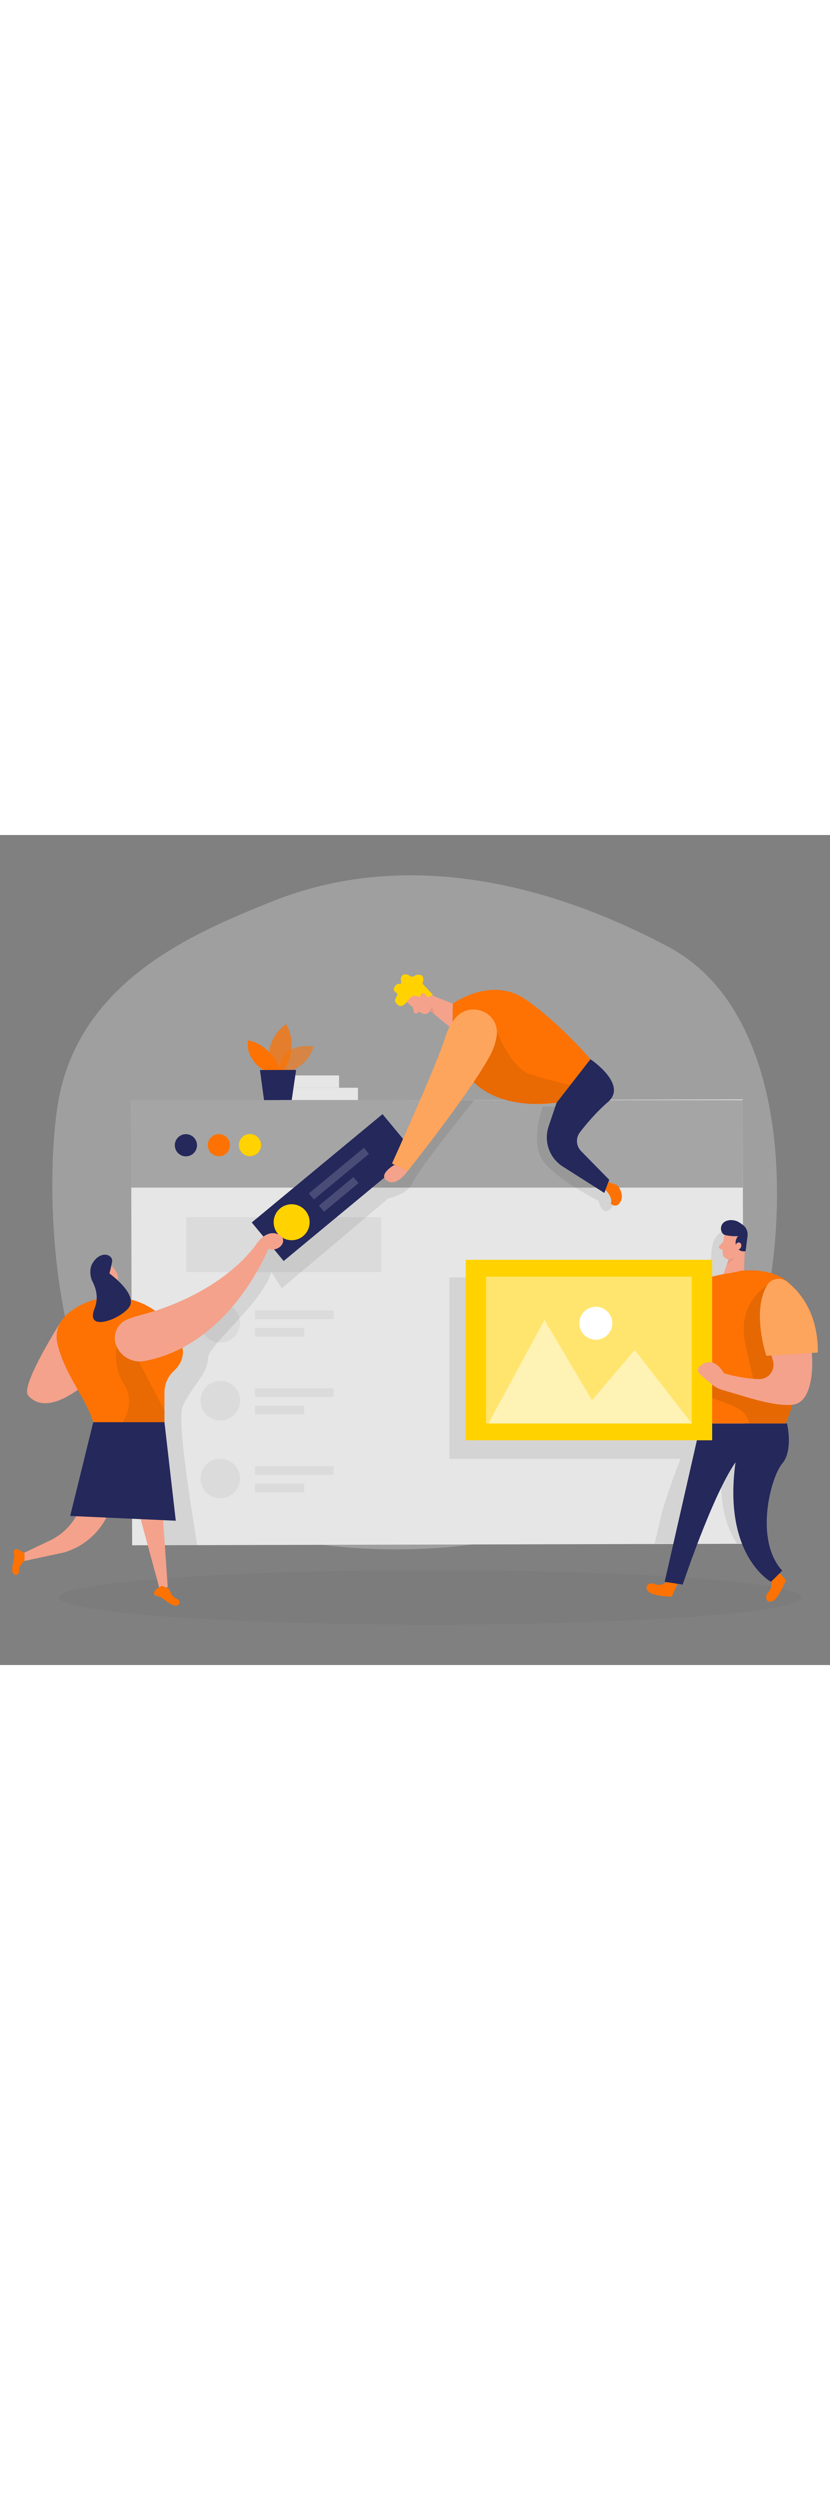 <svg id="_0577_team_work_2" xmlns="http://www.w3.org/2000/svg" viewBox="0 0 500 500" data-imageid="team-work-2-86" imageName="Team Work 2" class="illustrations_image" style="width: 166px;"><rect x="0" y="0" width="500" height="500" fill="#808080" stroke="none"/><defs><style>.cls-1_team-work-2-86{fill:#fff;}.cls-2_team-work-2-86{fill:#f4a28c;}.cls-3_team-work-2-86{opacity:.43;}.cls-3_team-work-2-86,.cls-4_team-work-2-86,.cls-5_team-work-2-86,.cls-6_team-work-2-86,.cls-7_team-work-2-86,.cls-8_team-work-2-86,.cls-9_team-work-2-86,.cls-10_team-work-2-86,.cls-11_team-work-2-86,.cls-12_team-work-2-86,.cls-13_team-work-2-86{fill:none;}.cls-14_team-work-2-86{fill:#a5a5a5;}.cls-4_team-work-2-86{opacity:.58;}.cls-5_team-work-2-86{opacity:.17;}.cls-15_team-work-2-86{fill:#ce8172;}.cls-16_team-work-2-86{fill:#e6e6e6;}.cls-6_team-work-2-86{opacity:.03;}.cls-7_team-work-2-86{opacity:.09;}.cls-8_team-work-2-86{opacity:.73;}.cls-9_team-work-2-86{opacity:.08;}.cls-10_team-work-2-86{opacity:.36;}.cls-11_team-work-2-86{opacity:.31;}.cls-12_team-work-2-86{opacity:.3;}.cls-17_team-work-2-86{fill:#24285b;}.cls-18_team-work-2-86{fill:#000001;}.cls-19_team-work-2-86{fill:#ffd200;}.cls-13_team-work-2-86{opacity:.49;}.cls-20_team-work-2-86{fill:#68e1fd;}</style></defs><g id="bg_team-work-2-86"><g class="cls-12_team-work-2-86"><path class="cls-16_team-work-2-86" d="m162.33,40.64c-43.13,17.61-116.02,46.6-127.67,122.61-8.72,56.89-4.07,205.6,77.32,242.3,109.63,49.44,298.21,26.54,338.65-83.02,25.94-70.29,32.37-212.33-47.95-255.14-54.47-29.03-147.91-64.49-240.35-26.75Z"/></g></g><g id="sd_team-work-2-86" class="cls-6_team-work-2-86"><ellipse class="cls-18_team-work-2-86" cx="259.19" cy="459.28" rx="223.75" ry="16.44"/></g><g id="screen_team-work-2-86"><rect class="cls-16_team-work-2-86" x="79.28" y="159.7" width="368.43" height="267.71" transform="translate(-.72 .65) rotate(-.14)"/><rect class="cls-14_team-work-2-86" x="78.93" y="159.69" width="368.56" height="52.72"/><circle class="cls-17_team-work-2-86" cx="111.99" cy="186.89" r="6.68"/><circle class="cls-20_team-work-2-86 targetColor" cx="131.86" cy="186.84" r="6.68" style="fill: rgb(253, 114, 2);"/><circle class="cls-19_team-work-2-86" cx="150.58" cy="186.79" r="6.68"/><rect class="cls-16_team-work-2-86" x="247.36" y="339.41" width="157.95" height="9.83"/><rect class="cls-16_team-work-2-86" x="247.36" y="365.45" width="157.95" height="9.83"/><rect class="cls-16_team-work-2-86" x="247.36" y="391.49" width="109.75" height="9.83"/><rect class="cls-16_team-work-2-86" x="247.36" y="231.06" width="153.86" height="92.14"/><g class="cls-5_team-work-2-86"><rect class="cls-14_team-work-2-86" x="112.26" y="230.21" width="117.39" height="33.12"/></g><rect class="cls-16_team-work-2-86" x="112.26" y="277.12" width="117.39" height="33.12"/><g class="cls-5_team-work-2-86"><circle class="cls-14_team-work-2-86" cx="132.71" cy="293.83" r="11.91"/></g><g class="cls-5_team-work-2-86"><rect class="cls-14_team-work-2-86" x="153.62" y="286.41" width="47.35" height="5.24"/></g><g class="cls-5_team-work-2-86"><rect class="cls-14_team-work-2-86" x="153.62" y="296.9" width="29.67" height="5.24"/></g><rect class="cls-16_team-work-2-86" x="112.26" y="324.03" width="117.39" height="33.12"/><g class="cls-5_team-work-2-86"><circle class="cls-14_team-work-2-86" cx="132.71" cy="340.74" r="11.91"/></g><g class="cls-5_team-work-2-86"><rect class="cls-14_team-work-2-86" x="153.62" y="333.32" width="47.35" height="5.24"/></g><g class="cls-5_team-work-2-86"><rect class="cls-14_team-work-2-86" x="153.62" y="343.81" width="29.67" height="5.24"/></g><rect class="cls-16_team-work-2-86" x="112.26" y="370.94" width="117.39" height="33.12"/><g class="cls-5_team-work-2-86"><circle class="cls-14_team-work-2-86" cx="132.71" cy="387.65" r="11.91"/></g><g class="cls-5_team-work-2-86"><rect class="cls-14_team-work-2-86" x="153.62" y="380.23" width="47.35" height="5.24"/></g><g class="cls-5_team-work-2-86"><rect class="cls-14_team-work-2-86" x="153.62" y="390.72" width="29.67" height="5.24"/></g><rect class="cls-16_team-work-2-86" x="168.91" y="152.26" width="46.73" height="7.39" transform="translate(384.55 311.9) rotate(-180)"/><rect class="cls-16_team-work-2-86" x="168.91" y="144.83" width="35.35" height="7.39" transform="translate(373.17 297.05) rotate(-180)"/><g class="cls-4_team-work-2-86"><path class="cls-20_team-work-2-86 targetColor" d="m172.86,143.13s13.06-3.57,15.91-15.73c0,0-20.24-4.09-20.82,16.8l4.91-1.07Z" style="fill: rgb(253, 114, 2);"/></g><g class="cls-8_team-work-2-86"><path class="cls-20_team-work-2-86 targetColor" d="m171.26,141.83s9.13-14.43,1.09-27.92c0,0-15.39,9.77-8.55,27.95l7.46-.03Z" style="fill: rgb(253, 114, 2);"/></g><path class="cls-20_team-work-2-86 targetColor" d="m168.91,141.84s-4.82-15.24-19.4-18.13c0,0-2.73,9.9,9.44,18.17l9.96-.04Z" style="fill: rgb(253, 114, 2);"/><polygon class="cls-17_team-work-2-86" points="178.38 141.5 175.74 159.62 159.06 159.69 156.6 141.59 178.38 141.5"/><g id="screen-2_team-work-2-86" class="cls-9_team-work-2-86"><path class="cls-18_team-work-2-86" d="m118.67,427.76c.57,0-13.01-73.8-8.49-83.95s15.27-20.08,15.01-28.18c-.26-8.1,31.49-32.27,38.37-52.3l6.18,9.76,64.35-54.34s10.96-1.58,14.53-9.52,37.03-49.53,37.03-49.53h-17.9s-20.19,26.36-20.19,26.36l-13.69-5.8-73.09,55.12-4.19,16.19s-52.28,37.5-69.54,57.32c-17.26,19.82,5.76,118.95,5.76,118.95l25.85-.06Z"/></g></g><g id="object_team-work-2-86"><rect class="cls-17_team-work-2-86" x="149.51" y="197.33" width="102.3" height="30.14" transform="translate(-89.37 176.83) rotate(-39.64)"/><circle class="cls-19_team-work-2-86" cx="175.69" cy="233.26" r="10.84"/><g class="cls-5_team-work-2-86"><rect class="cls-1_team-work-2-86" x="182.6" y="201.63" width="43.1" height="4.77" transform="translate(-83.21 177.14) rotate(-39.64)"/></g><g class="cls-5_team-work-2-86"><rect class="cls-1_team-work-2-86" x="190.54" y="214.11" width="27.01" height="4.77" transform="translate(-91.2 179.94) rotate(-39.64)"/></g></g><g id="person2_team-work-2-86"><path class="cls-2_team-work-2-86" d="m59.81,368.51l-10.91,34.85c-2.98,9.51-9.78,17.34-18.78,21.62l-16.02,7.61.64,4.72,23.94-5.16c11.36-3.37,20.78-11.35,25.96-22.01l16.91-34.82-21.74-6.81Z"/><polygon class="cls-2_team-work-2-86" points="95.91 378.34 101.04 452.98 96.28 454.63 77.33 384.8 95.91 378.34"/><path class="cls-20_team-work-2-86 targetColor" d="m102.01,454.26s1.03,4.42,4.36,5.79c3.33,1.37,1.65,6.2-3.37,3.26-1.91-1.12-3.37-2.19-4.44-3.09-1.27-1.07-2.85-1.62-4.49-1.92-.51-.09-.98-.44-1.21-1.3-.67-2.44,4.87-4.75,4.87-4.75l4.27,2.01Z" style="fill: rgb(253, 114, 2);"/><path class="cls-20_team-work-2-86 targetColor" d="m14.75,437.31s-3.38,2.58-3.27,5.95c.11,3.37-4.66,3.79-4.08-1.62.22-2.06.58-3.72.94-4.98.43-1.5.29-3.06-.09-4.57-.12-.47,0-1.01.64-1.53,1.83-1.51,5.93,2.33,5.93,2.33l-.07,4.42Z" style="fill: rgb(253, 114, 2);"/><polygon class="cls-2_team-work-2-86" points="67.35 270.15 69.13 277.33 63.31 280.41 62.28 268.12 67.35 270.15"/><path class="cls-2_team-work-2-86" d="m60.92,261.21c1.42-2.81,5.34-3.1,7.3-.63,2.16,2.7,4.68,6.93,1.29,8.85-5.19,2.94-9.21-3.65-9.21-3.65,0,0-.47-2.44.61-4.57Z"/><path class="cls-2_team-work-2-86" d="m37.02,292.67s-25.07,39.17-20.05,44.95c15.92,18.31,51.27-22.94,51.27-22.94l-31.23-22.01Z"/><path class="cls-20_team-work-2-86 targetColor" d="m93.71,286.82c-14.64-10.75-34.73-11.12-49.74-.89-6.56,4.47-11.61,11.13-9.3,20.79,5.42,22.65,22.77,37.58,23.32,57.5l41.08-2.76v-25.64c0-4.9,1.99-9.61,5.6-12.93,3.58-3.3,7.15-8.69,4.71-16.07-2.17-6.57-7.77-14.2-15.66-19.99Z" style="fill: rgb(253, 114, 2);"/><path class="cls-2_team-work-2-86" d="m64.18,265.79s-1.18-1.15-1.87.3c-.69,1.45,1.48,2.35,2.2,1.65.73-.7-.34-1.95-.34-1.95Z"/><g class="cls-9_team-work-2-86"><path class="cls-18_team-work-2-86" d="m73.37,297.49s-8.87,16.96,1.43,33.5c10.3,16.54-9.22,32.71-9.22,32.71l33.5-2.25v-14.62l-25.7-49.34Z"/></g><path class="cls-17_team-work-2-86" d="m56.26,287.34c.8-3.07,4.45-8.65-.7-18.7-1.09-2.13-1.95-7.11.1-10.56,4.9-8.26,12.78-5.43,11.84-.8-.93,4.63-1.59,6.83-1.59,6.83,0,0,14.91,10.7,12.74,18.58-1.93,7.01-25.71,17.43-22.39,4.66Z"/><polygon class="cls-17_team-work-2-86" points="56.18 353.72 99.07 353.72 105.89 413.07 42.28 410.2 56.18 353.72"/><path class="cls-2_team-work-2-86" d="m70.17,307.91c-2.71-6.13.07-13.35,6.24-15.96,2.37-1,5.31-2.01,8.96-2.94,18.26-4.67,49.98-17.39,68.6-41.86,0,0,5.37-9.35,12.94-6.87s2.3,11.28-5.32,9.08c0,0-22.74,57.99-74.76,67.54-6.94,1.27-13.82-2.53-16.67-8.98h0Z"/></g><g id="person1_team-work-2-86"><polygon class="cls-2_team-work-2-86" points="252.01 93.3 272.78 101.61 272.54 116.93 254.44 102.21 252.01 93.3"/><g class="cls-11_team-work-2-86"><path class="cls-15_team-work-2-86" d="m257.17,104.64s.77-2.19,0-4.65c0,0,3.42,2.25,4.58,8.18l-4.59-3.53Z"/></g><path class="cls-2_team-work-2-86" d="m245.35,100.9s4.94,4.72,9.18,6.65c1.72.79,3.79.01,4.55-1.72.94-2.15,1.6-5.34-.74-8.18l-3.38-5.32s-2.23-3.26-6.8-1.99c-4.57,1.27-5.96,7.84-2.81,10.56Z"/><path class="cls-2_team-work-2-86" d="m248.62,103.71l.86,3.13c.21.77,1.16,1.06,1.77.54l2.02-1.73-4.64-1.94Z"/><path class="cls-19_team-work-2-86" d="m260.82,96.28l-6.35-6.77s2-4.86-1.69-5.34-2.89,2.47-6.22.48c-3.33-2-5.67.26-5.01,3.31.66,3.05-1.37.55-3.2,2.69-1.83,2.14-1.17,3.43.59,4.61,1.76,1.18-2.29,3.39-.57,5.69,1.72,2.3,3.85,3.81,7.9-1.84s6.25,1.6,14.56-2.83Z"/><path class="cls-2_team-work-2-86" d="m254.45,98.89s-2.02-1.68-.63-3.1c1.39-1.41,4.33,1,2.92,3.32l-2.3-.22Z"/><g class="cls-9_team-work-2-86"><path class="cls-18_team-work-2-86" d="m327.06,163.49s-8.78,22.82,1.2,34.29c9.98,11.47,32.28,22.56,32.28,22.56,0,0,2.85,13.3,9.91,1.21l-1.37-6.57-20.88-15.89-13.29-16.87,8.61-18.33-16.47-.39Z"/></g><path class="cls-20_team-work-2-86 targetColor" d="m355.67,135.04l-12.13,15.62h-.02l-8.21,10.57s-6.03,1.07-14.34.78c-14.15-.5-34.95-4.92-44.01-25.24-2.42-5.42-4.01-11.97-4.41-19.86l.23-15.31s22.87-16.76,43.45-2.77c20.56,13.99,39.44,36.2,39.44,36.2Z" style="fill: rgb(253, 114, 2);"/><path class="cls-17_team-work-2-86" d="m355.67,135.05s22.77,15.24,10.59,25.76c-7.05,6.08-13.08,13.29-16.92,18.28-2.62,3.41-2.33,8.23.69,11.31l16.99,17.31-2.95,7.92-24.98-15.87c-8.11-5.15-11.66-15.18-8.58-24.29l4.8-14.22,20.37-26.19Z"/><g class="cls-9_team-work-2-86"><path class="cls-18_team-work-2-86" d="m343.53,150.67l-8.23,10.57s-5.96.4-14.34.78c-14.15-.5-34.95-4.92-44.01-25.24,7.34-10,17.01-19.46,21.55-20.5,0,0,8.51,24.02,21.23,28.01,12.42,3.91,23.27,6.26,23.79,6.38h.02Z"/></g><path class="cls-20_team-work-2-86 targetColor" d="m299.24,120.58c1.62-14.05-16.47-21.13-25.17-9.98-2.42,3.1-4.53,6.78-5.78,11.05-4.43,15.11-32.12,76.21-32.12,76.21l9.39,4.59s35.22-44,48.91-68.22c2.88-5.1,4.31-9.65,4.78-13.65Z" style="fill: rgb(253, 114, 2);"/><g class="cls-10_team-work-2-86"><path class="cls-1_team-work-2-86" d="m299.24,120.58c1.62-14.05-16.47-21.13-25.17-9.98-2.42,3.1-4.53,6.78-5.78,11.05-4.43,15.11-32.12,76.21-32.12,76.21l9.39,4.59s35.22-44,48.91-68.22c2.88-5.1,4.31-9.65,4.78-13.65Z"/></g><path class="cls-2_team-work-2-86" d="m237.72,198.62s-10.37,5.84-4.55,9.7c5.82,3.85,12.39-5.86,12.39-5.86l-7.84-3.83Z"/><path class="cls-20_team-work-2-86 targetColor" d="m364.77,213.73s4.82,4.97,3.11,8.24c0,0,3.39,3.56,5.95-1.12,2.56-4.68-1.95-9.94-1.95-9.94l-5.39-1.82-1.73,4.64Z" style="fill: rgb(253, 114, 2);"/></g><g id="person_img_team-work-2-86"><g class="cls-9_team-work-2-86"><path class="cls-18_team-work-2-86" d="m408.12,380.51c-3.31,8.66-6.32,17.43-9.03,26.3-.54,1.78-2.83,12.69-4.75,19.91h22.25c1.47-16.72,7.51-33.04,17.37-46.63.23,16.14.82,33.37,9.92,46.63h10.17c2.1-2.34,3.27-5.57,3.54-8.75.37-4.4-.67-8.78-1.56-13.1-2.75-13.27-4.17-26.82-4.23-40.37-.08-17.08,1.98-34.2.51-51.22-.87-10.1-3.42-20.84-11.06-27.5-.33-.28-.67-.55-1.03-.8.76-6,1.14-12.09,1.5-18.11l1.06-17.54c.36-5.96-2.99-15.66-9.87-8.98-5.61,5.45-3.64,11.63-5.02,18.18-2.13,10.15-14.7,8.84-22.64,8.49-25.11-1.12-50.34-.49-75.47-.49h-59.05v109.28h139.32c-.67,1.58-1.33,3.15-1.93,4.72Z"/></g><path class="cls-20_team-work-2-86 targetColor" d="m402.29,449.35s-3.68,3.63-7.66,1.92c-3.98-1.72-6.89,1.68-3.96,4.55,2.94,2.87,14.05,3,14.05,3l3.26-7.53-5.69-1.93Z" style="fill: rgb(253, 114, 2);"/><path class="cls-20_team-work-2-86 targetColor" d="m464.23,447.66s1.81,4.96-1.2,8.2c-3.01,3.24-1.12,7.36,2.51,5.58,3.63-1.78,7.93-12.58,7.93-12.58l-5.4-6.02-3.84,4.82Z" style="fill: rgb(253, 114, 2);"/><path class="cls-17_team-work-2-86" d="m474.1,354.47s3.89,16.19-2.88,24.15c-6.76,7.96-17.11,45.68,0,64.54l-6.76,6.71s-29.63-15.93-21.18-73.34l-21.15-22.05h51.98Z"/><path class="cls-17_team-work-2-86" d="m422.13,354.47l-21.72,95.39,10.86,1.68s21.72-65.38,36.07-78.79l-25.21-18.28Z"/><path class="cls-20_team-work-2-86 targetColor" d="m417.07,270.59s-22.65,9.66-19.19,45.04l22.13-1.9-2.94-43.14Z" style="fill: rgb(253, 114, 2);"/><g class="cls-10_team-work-2-86"><path class="cls-1_team-work-2-86" d="m417.07,270.59s-22.65,9.66-19.19,45.04l22.13-1.9-2.94-43.14Z"/></g><polygon class="cls-2_team-work-2-86" points="448.9 244.08 448.04 267.08 435.4 265.7 441.1 249.52 448.9 244.08"/><g class="cls-11_team-work-2-86"><path class="cls-15_team-work-2-86" d="m439.71,253.01s2.39-.01,4.51-1.61c0,0-.99,4.09-6.34,7.28l1.83-5.67Z"/></g><path class="cls-20_team-work-2-86 targetColor" d="m446.93,262.43l-7.38,1.53s-33.79,3.64-35.16,22.71c-1.37,19.07,17.71,67.8,17.71,67.8h51.19s41.02-97.08-26.36-92.04Z" style="fill: rgb(253, 114, 2);"/><path class="cls-2_team-work-2-86" d="m436.44,240.72s-1.56,6.85-1.04,11.62c.21,1.94,1.99,3.35,3.92,3.11,2.4-.3,5.56-1.4,6.84-4.97l2.92-5.79s1.7-3.69-1.83-7.06-10.07-1.14-10.82,3.08Z"/><g class="cls-7_team-work-2-86"><path class="cls-18_team-work-2-86" d="m462.05,271.32s-17.51,10.17-13.44,33.18c4.06,23.01,10.82,30.93-3.62,27.71-14.44-3.22-20.38-10.46-20.38-10.46,0,0-10.39,8.48,0,14.91,10.39,6.43,24.5,6.42,26.72,17.81h21.96s1.78-4.99,4.13-11.27c2.36-6.28-15.37-71.88-15.37-71.88Z"/></g><path class="cls-17_team-work-2-86" d="m438.12,241.25c1.21.23,3.44.53,6.48.4,0,0-2.59,2.73-.88,6.37,1.71,3.64,5.44,2.68,5.44,2.68l1.13-8.95c.41-2.6-.62-5.22-2.71-6.82-.85-.65-1.81-1.32-2.78-1.87-2.47-1.41-6.56-1.57-8.79.32-.96.81-1.58,2.01-1.69,3.26s.29,2.54,1.1,3.51c.57.68,1.88.96,2.7,1.12Z"/><path class="cls-2_team-work-2-86" d="m443.01,247.7s.42-2.67,2.41-2.19c1.98.49,1.4,4.35-1.39,4.33l-1.02-2.15Z"/><rect class="cls-19_team-work-2-86" x="280.54" y="255.9" width="148.47" height="108.72"/><g class="cls-3_team-work-2-86"><rect class="cls-1_team-work-2-86" x="292.81" y="266.03" width="123.94" height="88.46"/></g><g class="cls-13_team-work-2-86"><polygon class="cls-1_team-work-2-86" points="294.24 354.5 327.97 292.13 356.61 340.49 382.38 310.26 416.75 354.5 294.24 354.5"/></g><circle class="cls-1_team-work-2-86" cx="358.92" cy="294.12" r="9.94"/><path class="cls-2_team-work-2-86" d="m489.06,311.98s2.89,29.56-11.63,31.21c-10.96,1.24-28.52-4.94-39.25-8-4.64-1.32-6.9-1.94-10.46-5.2-4.28-3.91-10.22-6.69-5.6-10.41,8.2-6.6,14.01,4.7,14.01,4.7,0,0,10.48,3.21,21.02,3.5,5.74.16,10.01-5.26,8.53-10.8l-2.71-10.18s19.21-18.02,26.1,5.17Z"/><path class="cls-2_team-work-2-86" d="m435.68,245.08l-2.31,2.41c-.57.6-.33,1.58.45,1.84l2.59.87-.73-5.13Z"/><path class="cls-20_team-work-2-86 targetColor" d="m473.98,269c7.5,5.79,18.89,18.59,18.67,42.75l-31.01,1.98s-8.96-26.53.41-42.42c2.49-4.22,8.05-5.31,11.93-2.31Z" style="fill: rgb(253, 114, 2);"/><g class="cls-10_team-work-2-86"><path class="cls-1_team-work-2-86" d="m473.98,269c7.5,5.79,18.89,18.59,18.67,42.75l-31.01,1.98s-8.96-26.53.41-42.42c2.49-4.22,8.05-5.31,11.93-2.31Z"/></g></g></svg>